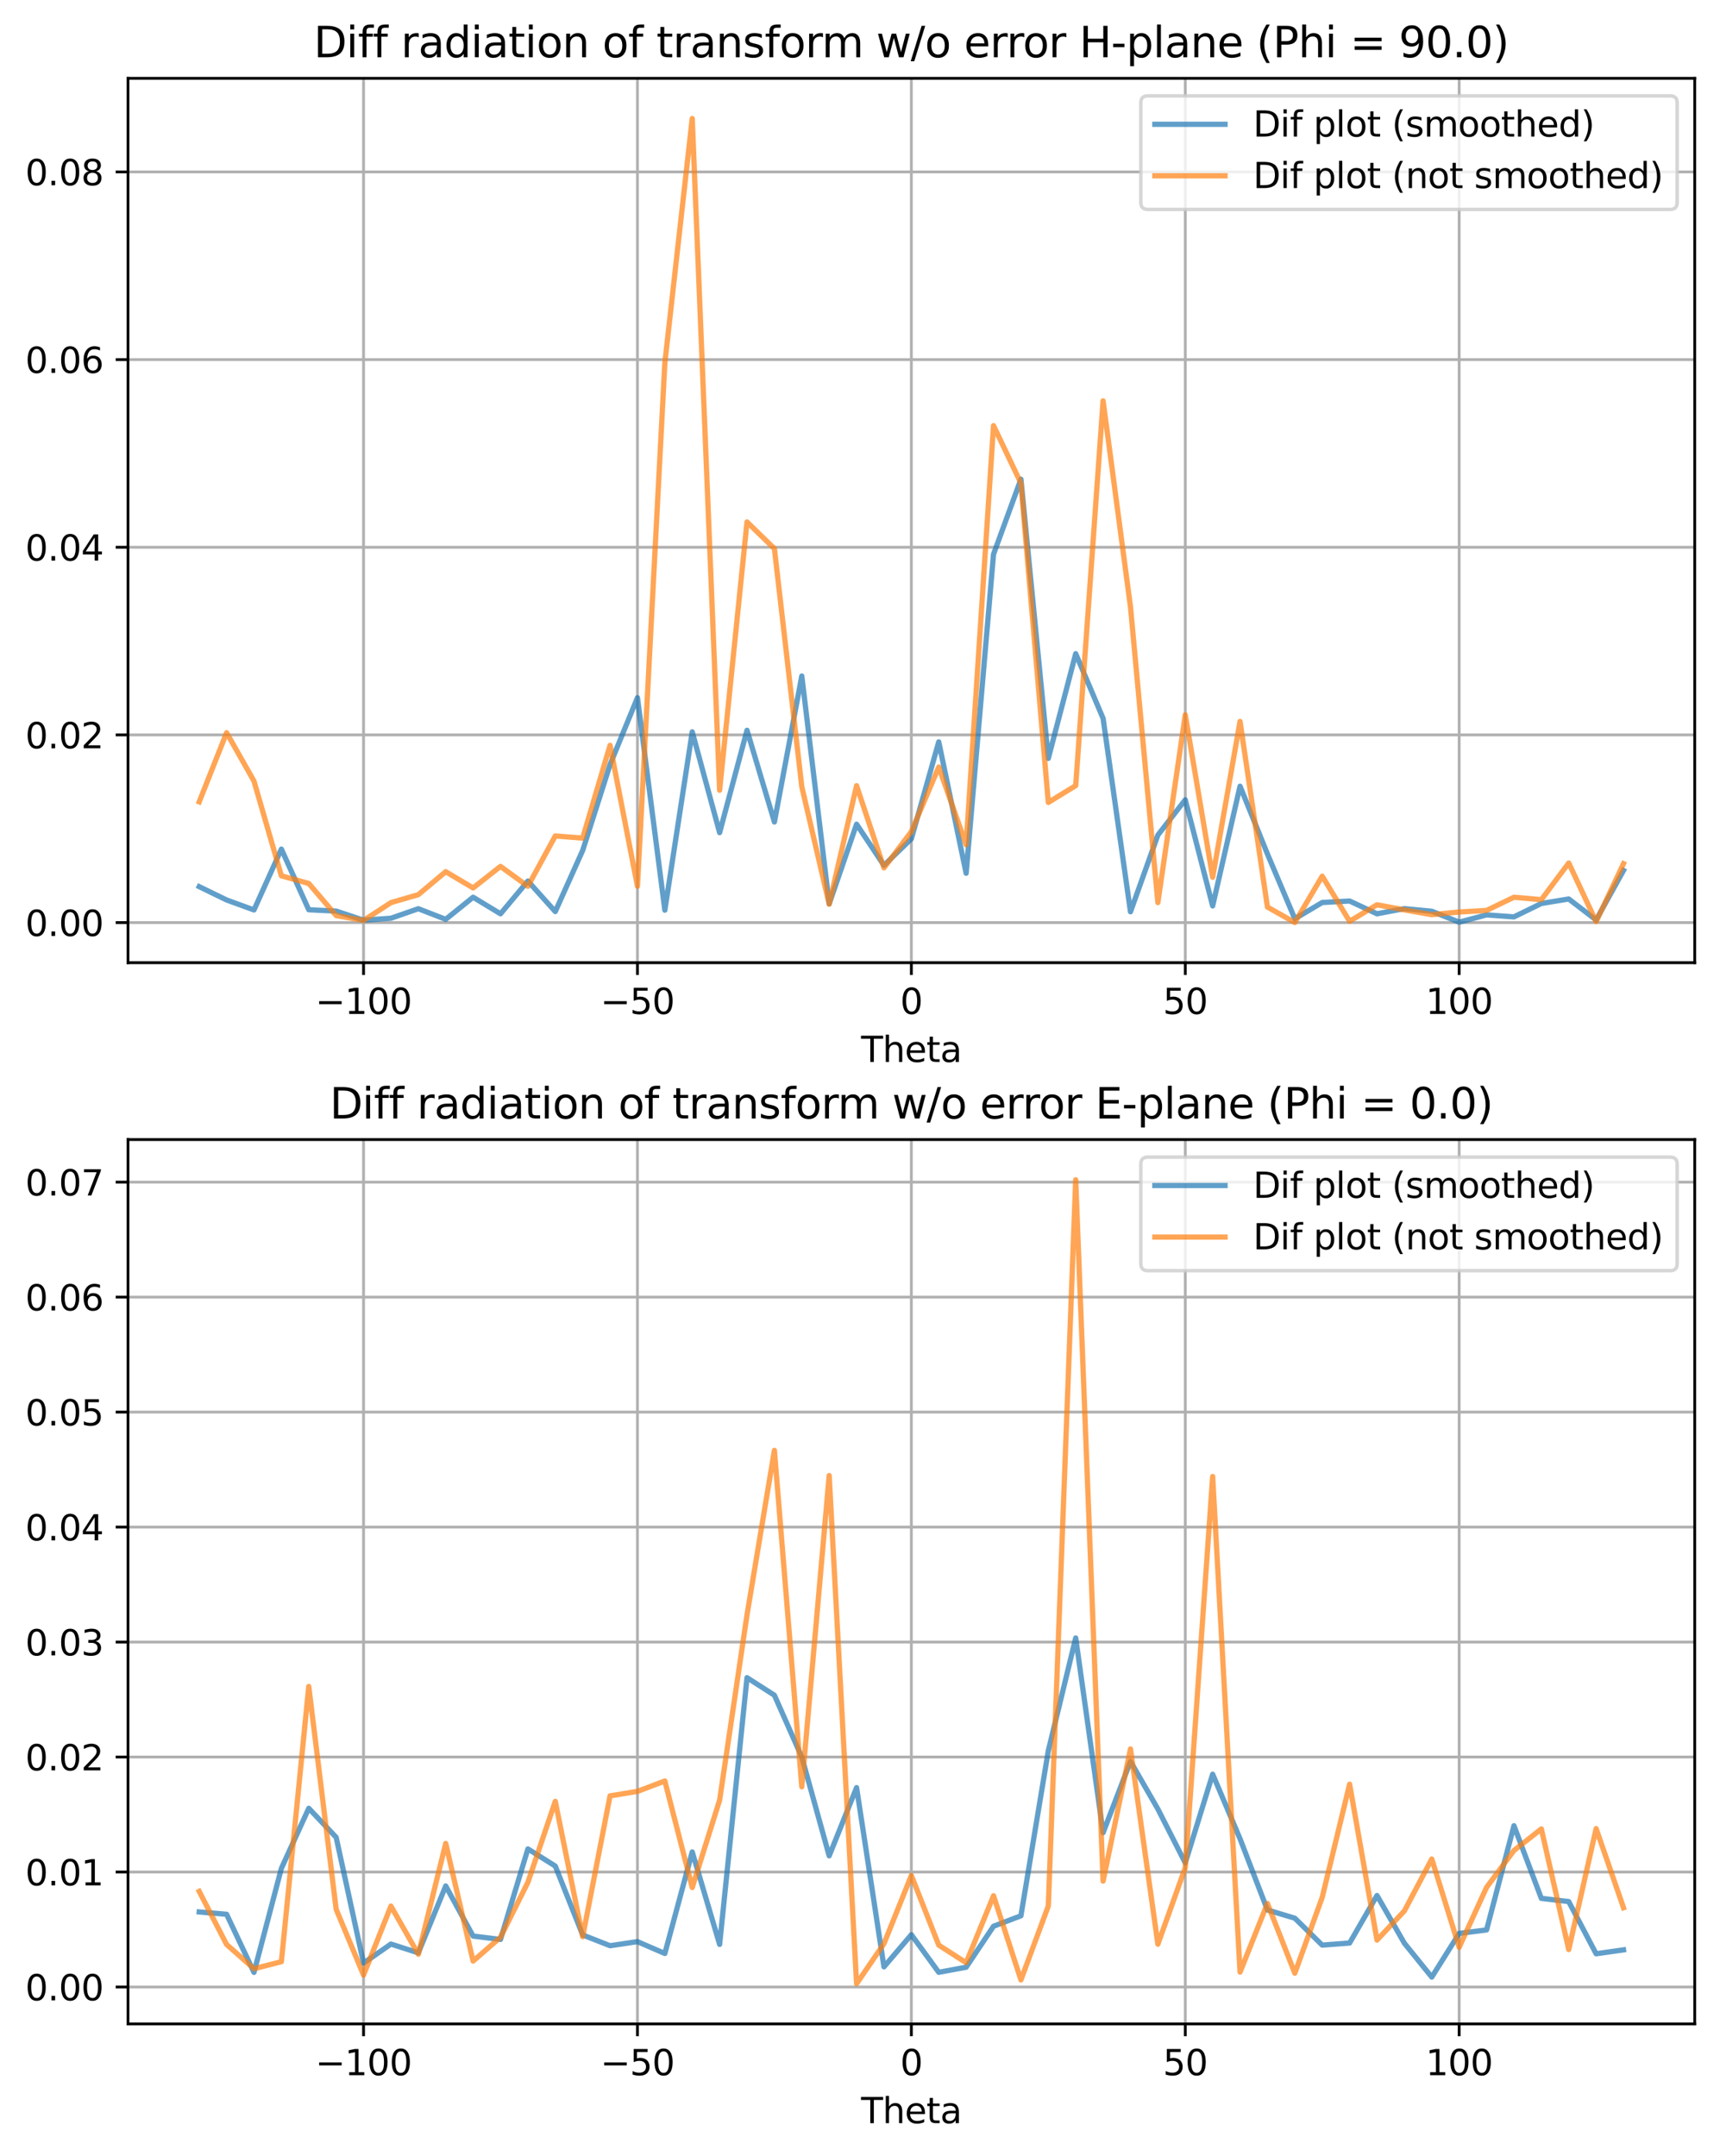 <?xml version="1.0" encoding="utf-8" standalone="no"?>
<!DOCTYPE svg PUBLIC "-//W3C//DTD SVG 1.1//EN"
  "http://www.w3.org/Graphics/SVG/1.1/DTD/svg11.dtd">
<svg xmlns:xlink="http://www.w3.org/1999/xlink" width="490.066pt" height="614.274pt" viewBox="0 0 490.066 614.274" xmlns="http://www.w3.org/2000/svg" version="1.1">
 <defs>
  <style type="text/css">*{stroke-linejoin: round; stroke-linecap: butt}</style>
 </defs>
 <g id="figure_1">
  <g id="patch_1">
   <path d="M 0 614.274 
L 490.066 614.274 
L 490.066 0 
L 0 0 
z
" style="fill: #ffffff"/>
  </g>
  <g id="axes_1">
   <g id="patch_2">
    <path d="M 36.466 274.318 
L 482.866 274.318 
L 482.866 22.318 
L 36.466 22.318 
z
" style="fill: #ffffff"/>
   </g>
   <g id="matplotlib.axis_1">
    <g id="xtick_1">
     <g id="line2d_1">
      <path d="M 103.582 274.318 
L 103.582 22.318 
" clip-path="url(#p42e3321c31)" style="fill: none; stroke: #b0b0b0; stroke-width: 0.8; stroke-linecap: square"/>
     </g>
     <g id="line2d_2">
      <defs>
       <path id="m64dff09d94" d="M 0 0 
L 0 3.5 
" style="stroke: #000000; stroke-width: 0.8"/>
      </defs>
      <g>
       <use xlink:href="#m64dff09d94" x="103.582" y="274.318" style="stroke: #000000; stroke-width: 0.8"/>
      </g>
     </g>
     <g id="text_1">
      <!-- −100 -->
      <g transform="translate(89.848 288.917) scale(0.1 -0.1)">
       <defs>
        <path id="DejaVuSans-2212" d="M 678 2272 
L 4684 2272 
L 4684 1741 
L 678 1741 
L 678 2272 
z
" transform="scale(0.016)"/>
        <path id="DejaVuSans-31" d="M 794 531 
L 1825 531 
L 1825 4091 
L 703 3866 
L 703 4441 
L 1819 4666 
L 2450 4666 
L 2450 531 
L 3481 531 
L 3481 0 
L 794 0 
L 794 531 
z
" transform="scale(0.016)"/>
        <path id="DejaVuSans-30" d="M 2034 4250 
Q 1547 4250 1301 3770 
Q 1056 3291 1056 2328 
Q 1056 1369 1301 889 
Q 1547 409 2034 409 
Q 2525 409 2770 889 
Q 3016 1369 3016 2328 
Q 3016 3291 2770 3770 
Q 2525 4250 2034 4250 
z
M 2034 4750 
Q 2819 4750 3233 4129 
Q 3647 3509 3647 2328 
Q 3647 1150 3233 529 
Q 2819 -91 2034 -91 
Q 1250 -91 836 529 
Q 422 1150 422 2328 
Q 422 3509 836 4129 
Q 1250 4750 2034 4750 
z
" transform="scale(0.016)"/>
       </defs>
       <use xlink:href="#DejaVuSans-2212"/>
       <use xlink:href="#DejaVuSans-31" transform="translate(83.789 0)"/>
       <use xlink:href="#DejaVuSans-30" transform="translate(147.412 0)"/>
       <use xlink:href="#DejaVuSans-30" transform="translate(211.035 0)"/>
      </g>
     </g>
    </g>
    <g id="xtick_2">
     <g id="line2d_3">
      <path d="M 181.624 274.318 
L 181.624 22.318 
" clip-path="url(#p42e3321c31)" style="fill: none; stroke: #b0b0b0; stroke-width: 0.8; stroke-linecap: square"/>
     </g>
     <g id="line2d_4">
      <g>
       <use xlink:href="#m64dff09d94" x="181.624" y="274.318" style="stroke: #000000; stroke-width: 0.8"/>
      </g>
     </g>
     <g id="text_2">
      <!-- −50 -->
      <g transform="translate(171.071 288.917) scale(0.1 -0.1)">
       <defs>
        <path id="DejaVuSans-35" d="M 691 4666 
L 3169 4666 
L 3169 4134 
L 1269 4134 
L 1269 2991 
Q 1406 3038 1543 3061 
Q 1681 3084 1819 3084 
Q 2600 3084 3056 2656 
Q 3513 2228 3513 1497 
Q 3513 744 3044 326 
Q 2575 -91 1722 -91 
Q 1428 -91 1123 -41 
Q 819 9 494 109 
L 494 744 
Q 775 591 1075 516 
Q 1375 441 1709 441 
Q 2250 441 2565 725 
Q 2881 1009 2881 1497 
Q 2881 1984 2565 2268 
Q 2250 2553 1709 2553 
Q 1456 2553 1204 2497 
Q 953 2441 691 2322 
L 691 4666 
z
" transform="scale(0.016)"/>
       </defs>
       <use xlink:href="#DejaVuSans-2212"/>
       <use xlink:href="#DejaVuSans-35" transform="translate(83.789 0)"/>
       <use xlink:href="#DejaVuSans-30" transform="translate(147.412 0)"/>
      </g>
     </g>
    </g>
    <g id="xtick_3">
     <g id="line2d_5">
      <path d="M 259.666 274.318 
L 259.666 22.318 
" clip-path="url(#p42e3321c31)" style="fill: none; stroke: #b0b0b0; stroke-width: 0.8; stroke-linecap: square"/>
     </g>
     <g id="line2d_6">
      <g>
       <use xlink:href="#m64dff09d94" x="259.666" y="274.318" style="stroke: #000000; stroke-width: 0.8"/>
      </g>
     </g>
     <g id="text_3">
      <!-- 0 -->
      <g transform="translate(256.484 288.917) scale(0.1 -0.1)">
       <use xlink:href="#DejaVuSans-30"/>
      </g>
     </g>
    </g>
    <g id="xtick_4">
     <g id="line2d_7">
      <path d="M 337.708 274.318 
L 337.708 22.318 
" clip-path="url(#p42e3321c31)" style="fill: none; stroke: #b0b0b0; stroke-width: 0.8; stroke-linecap: square"/>
     </g>
     <g id="line2d_8">
      <g>
       <use xlink:href="#m64dff09d94" x="337.708" y="274.318" style="stroke: #000000; stroke-width: 0.8"/>
      </g>
     </g>
     <g id="text_4">
      <!-- 50 -->
      <g transform="translate(331.345 288.917) scale(0.1 -0.1)">
       <use xlink:href="#DejaVuSans-35"/>
       <use xlink:href="#DejaVuSans-30" transform="translate(63.623 0)"/>
      </g>
     </g>
    </g>
    <g id="xtick_5">
     <g id="line2d_9">
      <path d="M 415.75 274.318 
L 415.75 22.318 
" clip-path="url(#p42e3321c31)" style="fill: none; stroke: #b0b0b0; stroke-width: 0.8; stroke-linecap: square"/>
     </g>
     <g id="line2d_10">
      <g>
       <use xlink:href="#m64dff09d94" x="415.75" y="274.318" style="stroke: #000000; stroke-width: 0.8"/>
      </g>
     </g>
     <g id="text_5">
      <!-- 100 -->
      <g transform="translate(406.206 288.917) scale(0.1 -0.1)">
       <use xlink:href="#DejaVuSans-31"/>
       <use xlink:href="#DejaVuSans-30" transform="translate(63.623 0)"/>
       <use xlink:href="#DejaVuSans-30" transform="translate(127.246 0)"/>
      </g>
     </g>
    </g>
    <g id="text_6">
     <!-- Theta -->
     <g transform="translate(245.342 302.595) scale(0.1 -0.1)">
      <defs>
       <path id="DejaVuSans-54" d="M -19 4666 
L 3928 4666 
L 3928 4134 
L 2272 4134 
L 2272 0 
L 1638 0 
L 1638 4134 
L -19 4134 
L -19 4666 
z
" transform="scale(0.016)"/>
       <path id="DejaVuSans-68" d="M 3513 2113 
L 3513 0 
L 2938 0 
L 2938 2094 
Q 2938 2591 2744 2837 
Q 2550 3084 2163 3084 
Q 1697 3084 1428 2787 
Q 1159 2491 1159 1978 
L 1159 0 
L 581 0 
L 581 4863 
L 1159 4863 
L 1159 2956 
Q 1366 3272 1645 3428 
Q 1925 3584 2291 3584 
Q 2894 3584 3203 3211 
Q 3513 2838 3513 2113 
z
" transform="scale(0.016)"/>
       <path id="DejaVuSans-65" d="M 3597 1894 
L 3597 1613 
L 953 1613 
Q 991 1019 1311 708 
Q 1631 397 2203 397 
Q 2534 397 2845 478 
Q 3156 559 3463 722 
L 3463 178 
Q 3153 47 2828 -22 
Q 2503 -91 2169 -91 
Q 1331 -91 842 396 
Q 353 884 353 1716 
Q 353 2575 817 3079 
Q 1281 3584 2069 3584 
Q 2775 3584 3186 3129 
Q 3597 2675 3597 1894 
z
M 3022 2063 
Q 3016 2534 2758 2815 
Q 2500 3097 2075 3097 
Q 1594 3097 1305 2825 
Q 1016 2553 972 2059 
L 3022 2063 
z
" transform="scale(0.016)"/>
       <path id="DejaVuSans-74" d="M 1172 4494 
L 1172 3500 
L 2356 3500 
L 2356 3053 
L 1172 3053 
L 1172 1153 
Q 1172 725 1289 603 
Q 1406 481 1766 481 
L 2356 481 
L 2356 0 
L 1766 0 
Q 1100 0 847 248 
Q 594 497 594 1153 
L 594 3053 
L 172 3053 
L 172 3500 
L 594 3500 
L 594 4494 
L 1172 4494 
z
" transform="scale(0.016)"/>
       <path id="DejaVuSans-61" d="M 2194 1759 
Q 1497 1759 1228 1600 
Q 959 1441 959 1056 
Q 959 750 1161 570 
Q 1363 391 1709 391 
Q 2188 391 2477 730 
Q 2766 1069 2766 1631 
L 2766 1759 
L 2194 1759 
z
M 3341 1997 
L 3341 0 
L 2766 0 
L 2766 531 
Q 2569 213 2275 61 
Q 1981 -91 1556 -91 
Q 1019 -91 701 211 
Q 384 513 384 1019 
Q 384 1609 779 1909 
Q 1175 2209 1959 2209 
L 2766 2209 
L 2766 2266 
Q 2766 2663 2505 2880 
Q 2244 3097 1772 3097 
Q 1472 3097 1187 3025 
Q 903 2953 641 2809 
L 641 3341 
Q 956 3463 1253 3523 
Q 1550 3584 1831 3584 
Q 2591 3584 2966 3190 
Q 3341 2797 3341 1997 
z
" transform="scale(0.016)"/>
      </defs>
      <use xlink:href="#DejaVuSans-54"/>
      <use xlink:href="#DejaVuSans-68" transform="translate(61.084 0)"/>
      <use xlink:href="#DejaVuSans-65" transform="translate(124.463 0)"/>
      <use xlink:href="#DejaVuSans-74" transform="translate(185.986 0)"/>
      <use xlink:href="#DejaVuSans-61" transform="translate(225.195 0)"/>
     </g>
    </g>
   </g>
   <g id="matplotlib.axis_2">
    <g id="ytick_1">
     <g id="line2d_11">
      <path d="M 36.466 262.897 
L 482.866 262.897 
" clip-path="url(#p42e3321c31)" style="fill: none; stroke: #b0b0b0; stroke-width: 0.8; stroke-linecap: square"/>
     </g>
     <g id="line2d_12">
      <defs>
       <path id="m110deb34bf" d="M 0 0 
L -3.5 0 
" style="stroke: #000000; stroke-width: 0.8"/>
      </defs>
      <g>
       <use xlink:href="#m110deb34bf" x="36.466" y="262.897" style="stroke: #000000; stroke-width: 0.8"/>
      </g>
     </g>
     <g id="text_7">
      <!-- 0.00 -->
      <g transform="translate(7.2 266.696) scale(0.1 -0.1)">
       <defs>
        <path id="DejaVuSans-2e" d="M 684 794 
L 1344 794 
L 1344 0 
L 684 0 
L 684 794 
z
" transform="scale(0.016)"/>
       </defs>
       <use xlink:href="#DejaVuSans-30"/>
       <use xlink:href="#DejaVuSans-2e" transform="translate(63.623 0)"/>
       <use xlink:href="#DejaVuSans-30" transform="translate(95.41 0)"/>
       <use xlink:href="#DejaVuSans-30" transform="translate(159.033 0)"/>
      </g>
     </g>
    </g>
    <g id="ytick_2">
     <g id="line2d_13">
      <path d="M 36.466 209.418 
L 482.866 209.418 
" clip-path="url(#p42e3321c31)" style="fill: none; stroke: #b0b0b0; stroke-width: 0.8; stroke-linecap: square"/>
     </g>
     <g id="line2d_14">
      <g>
       <use xlink:href="#m110deb34bf" x="36.466" y="209.418" style="stroke: #000000; stroke-width: 0.8"/>
      </g>
     </g>
     <g id="text_8">
      <!-- 0.02 -->
      <g transform="translate(7.2 213.218) scale(0.1 -0.1)">
       <defs>
        <path id="DejaVuSans-32" d="M 1228 531 
L 3431 531 
L 3431 0 
L 469 0 
L 469 531 
Q 828 903 1448 1529 
Q 2069 2156 2228 2338 
Q 2531 2678 2651 2914 
Q 2772 3150 2772 3378 
Q 2772 3750 2511 3984 
Q 2250 4219 1831 4219 
Q 1534 4219 1204 4116 
Q 875 4013 500 3803 
L 500 4441 
Q 881 4594 1212 4672 
Q 1544 4750 1819 4750 
Q 2544 4750 2975 4387 
Q 3406 4025 3406 3419 
Q 3406 3131 3298 2873 
Q 3191 2616 2906 2266 
Q 2828 2175 2409 1742 
Q 1991 1309 1228 531 
z
" transform="scale(0.016)"/>
       </defs>
       <use xlink:href="#DejaVuSans-30"/>
       <use xlink:href="#DejaVuSans-2e" transform="translate(63.623 0)"/>
       <use xlink:href="#DejaVuSans-30" transform="translate(95.41 0)"/>
       <use xlink:href="#DejaVuSans-32" transform="translate(159.033 0)"/>
      </g>
     </g>
    </g>
    <g id="ytick_3">
     <g id="line2d_15">
      <path d="M 36.466 155.94 
L 482.866 155.94 
" clip-path="url(#p42e3321c31)" style="fill: none; stroke: #b0b0b0; stroke-width: 0.8; stroke-linecap: square"/>
     </g>
     <g id="line2d_16">
      <g>
       <use xlink:href="#m110deb34bf" x="36.466" y="155.94" style="stroke: #000000; stroke-width: 0.8"/>
      </g>
     </g>
     <g id="text_9">
      <!-- 0.04 -->
      <g transform="translate(7.2 159.739) scale(0.1 -0.1)">
       <defs>
        <path id="DejaVuSans-34" d="M 2419 4116 
L 825 1625 
L 2419 1625 
L 2419 4116 
z
M 2253 4666 
L 3047 4666 
L 3047 1625 
L 3713 1625 
L 3713 1100 
L 3047 1100 
L 3047 0 
L 2419 0 
L 2419 1100 
L 313 1100 
L 313 1709 
L 2253 4666 
z
" transform="scale(0.016)"/>
       </defs>
       <use xlink:href="#DejaVuSans-30"/>
       <use xlink:href="#DejaVuSans-2e" transform="translate(63.623 0)"/>
       <use xlink:href="#DejaVuSans-30" transform="translate(95.41 0)"/>
       <use xlink:href="#DejaVuSans-34" transform="translate(159.033 0)"/>
      </g>
     </g>
    </g>
    <g id="ytick_4">
     <g id="line2d_17">
      <path d="M 36.466 102.462 
L 482.866 102.462 
" clip-path="url(#p42e3321c31)" style="fill: none; stroke: #b0b0b0; stroke-width: 0.8; stroke-linecap: square"/>
     </g>
     <g id="line2d_18">
      <g>
       <use xlink:href="#m110deb34bf" x="36.466" y="102.462" style="stroke: #000000; stroke-width: 0.8"/>
      </g>
     </g>
     <g id="text_10">
      <!-- 0.06 -->
      <g transform="translate(7.2 106.261) scale(0.1 -0.1)">
       <defs>
        <path id="DejaVuSans-36" d="M 2113 2584 
Q 1688 2584 1439 2293 
Q 1191 2003 1191 1497 
Q 1191 994 1439 701 
Q 1688 409 2113 409 
Q 2538 409 2786 701 
Q 3034 994 3034 1497 
Q 3034 2003 2786 2293 
Q 2538 2584 2113 2584 
z
M 3366 4563 
L 3366 3988 
Q 3128 4100 2886 4159 
Q 2644 4219 2406 4219 
Q 1781 4219 1451 3797 
Q 1122 3375 1075 2522 
Q 1259 2794 1537 2939 
Q 1816 3084 2150 3084 
Q 2853 3084 3261 2657 
Q 3669 2231 3669 1497 
Q 3669 778 3244 343 
Q 2819 -91 2113 -91 
Q 1303 -91 875 529 
Q 447 1150 447 2328 
Q 447 3434 972 4092 
Q 1497 4750 2381 4750 
Q 2619 4750 2861 4703 
Q 3103 4656 3366 4563 
z
" transform="scale(0.016)"/>
       </defs>
       <use xlink:href="#DejaVuSans-30"/>
       <use xlink:href="#DejaVuSans-2e" transform="translate(63.623 0)"/>
       <use xlink:href="#DejaVuSans-30" transform="translate(95.41 0)"/>
       <use xlink:href="#DejaVuSans-36" transform="translate(159.033 0)"/>
      </g>
     </g>
    </g>
    <g id="ytick_5">
     <g id="line2d_19">
      <path d="M 36.466 48.983 
L 482.866 48.983 
" clip-path="url(#p42e3321c31)" style="fill: none; stroke: #b0b0b0; stroke-width: 0.8; stroke-linecap: square"/>
     </g>
     <g id="line2d_20">
      <g>
       <use xlink:href="#m110deb34bf" x="36.466" y="48.983" style="stroke: #000000; stroke-width: 0.8"/>
      </g>
     </g>
     <g id="text_11">
      <!-- 0.08 -->
      <g transform="translate(7.2 52.783) scale(0.1 -0.1)">
       <defs>
        <path id="DejaVuSans-38" d="M 2034 2216 
Q 1584 2216 1326 1975 
Q 1069 1734 1069 1313 
Q 1069 891 1326 650 
Q 1584 409 2034 409 
Q 2484 409 2743 651 
Q 3003 894 3003 1313 
Q 3003 1734 2745 1975 
Q 2488 2216 2034 2216 
z
M 1403 2484 
Q 997 2584 770 2862 
Q 544 3141 544 3541 
Q 544 4100 942 4425 
Q 1341 4750 2034 4750 
Q 2731 4750 3128 4425 
Q 3525 4100 3525 3541 
Q 3525 3141 3298 2862 
Q 3072 2584 2669 2484 
Q 3125 2378 3379 2068 
Q 3634 1759 3634 1313 
Q 3634 634 3220 271 
Q 2806 -91 2034 -91 
Q 1263 -91 848 271 
Q 434 634 434 1313 
Q 434 1759 690 2068 
Q 947 2378 1403 2484 
z
M 1172 3481 
Q 1172 3119 1398 2916 
Q 1625 2713 2034 2713 
Q 2441 2713 2670 2916 
Q 2900 3119 2900 3481 
Q 2900 3844 2670 4047 
Q 2441 4250 2034 4250 
Q 1625 4250 1398 4047 
Q 1172 3844 1172 3481 
z
" transform="scale(0.016)"/>
       </defs>
       <use xlink:href="#DejaVuSans-30"/>
       <use xlink:href="#DejaVuSans-2e" transform="translate(63.623 0)"/>
       <use xlink:href="#DejaVuSans-30" transform="translate(95.41 0)"/>
       <use xlink:href="#DejaVuSans-38" transform="translate(159.033 0)"/>
      </g>
     </g>
    </g>
   </g>
   <g id="line2d_21">
    <path d="M 56.757 252.65 
L 64.561 256.445 
L 72.365 259.288 
L 80.169 241.952 
L 87.973 259.237 
L 95.778 259.609 
L 103.582 262.206 
L 111.386 261.652 
L 119.19 258.938 
L 126.994 261.963 
L 134.798 255.658 
L 142.603 260.387 
L 150.407 251.049 
L 158.211 259.751 
L 166.015 242.341 
L 173.819 217.872 
L 181.624 198.805 
L 189.428 259.348 
L 197.232 208.54 
L 205.036 237.265 
L 212.84 208.091 
L 220.645 234.222 
L 228.449 192.628 
L 236.253 257.546 
L 244.057 234.856 
L 251.861 246.589 
L 259.666 239.003 
L 267.47 211.393 
L 275.274 248.83 
L 283.078 157.926 
L 290.882 136.539 
L 298.687 216.11 
L 306.491 186.261 
L 314.295 204.711 
L 322.099 259.81 
L 329.903 237.953 
L 337.708 227.897 
L 345.512 258.14 
L 353.316 224.027 
L 361.12 243.341 
L 368.924 261.801 
L 376.729 257.167 
L 384.533 256.741 
L 392.337 260.383 
L 400.141 258.911 
L 407.945 259.658 
L 415.75 262.77 
L 423.554 260.697 
L 431.358 261.264 
L 439.162 257.445 
L 446.966 256.162 
L 454.771 262.141 
L 462.575 248.033 
" clip-path="url(#p42e3321c31)" style="fill: none; stroke: #1f77b4; stroke-opacity: 0.7; stroke-width: 1.5; stroke-linecap: square"/>
   </g>
   <g id="line2d_22">
    <path d="M 56.757 228.484 
L 64.561 208.779 
L 72.365 222.577 
L 80.169 249.557 
L 87.973 251.744 
L 95.778 260.877 
L 103.582 262.283 
L 111.386 257.198 
L 119.19 254.93 
L 126.994 248.387 
L 134.798 253.015 
L 142.603 246.872 
L 150.407 252.556 
L 158.211 238.207 
L 166.015 238.813 
L 173.819 212.379 
L 181.624 252.531 
L 189.428 103.432 
L 197.232 33.773 
L 205.036 225.179 
L 212.84 148.738 
L 220.645 156.344 
L 228.449 224.172 
L 236.253 257.654 
L 244.057 223.879 
L 251.861 247.308 
L 259.666 236.965 
L 267.47 218.562 
L 275.274 240.715 
L 283.078 121.289 
L 290.882 137.684 
L 298.687 228.651 
L 306.491 223.863 
L 314.295 114.216 
L 322.099 172.952 
L 329.903 257.195 
L 337.708 203.686 
L 345.512 249.981 
L 353.316 205.575 
L 361.12 258.461 
L 368.924 262.864 
L 376.729 249.664 
L 384.533 262.518 
L 392.337 257.814 
L 400.141 259.272 
L 407.945 260.638 
L 415.75 259.869 
L 423.554 259.431 
L 431.358 255.667 
L 439.162 256.362 
L 446.966 245.907 
L 454.771 262.611 
L 462.575 246.089 
" clip-path="url(#p42e3321c31)" style="fill: none; stroke: #ff7f0e; stroke-opacity: 0.7; stroke-width: 1.5; stroke-linecap: square"/>
   </g>
   <g id="patch_3">
    <path d="M 36.466 274.318 
L 36.466 22.318 
" style="fill: none; stroke: #000000; stroke-width: 0.8; stroke-linejoin: miter; stroke-linecap: square"/>
   </g>
   <g id="patch_4">
    <path d="M 482.866 274.318 
L 482.866 22.318 
" style="fill: none; stroke: #000000; stroke-width: 0.8; stroke-linejoin: miter; stroke-linecap: square"/>
   </g>
   <g id="patch_5">
    <path d="M 36.466 274.318 
L 482.866 274.318 
" style="fill: none; stroke: #000000; stroke-width: 0.8; stroke-linejoin: miter; stroke-linecap: square"/>
   </g>
   <g id="patch_6">
    <path d="M 36.466 22.318 
L 482.866 22.318 
" style="fill: none; stroke: #000000; stroke-width: 0.8; stroke-linejoin: miter; stroke-linecap: square"/>
   </g>
   <g id="text_12">
    <!-- Diff radiation of transform w/o error H-plane (Phi = 90.0) -->
    <g transform="translate(89.404 16.318) scale(0.12 -0.12)">
     <defs>
      <path id="DejaVuSans-44" d="M 1259 4147 
L 1259 519 
L 2022 519 
Q 2988 519 3436 956 
Q 3884 1394 3884 2338 
Q 3884 3275 3436 3711 
Q 2988 4147 2022 4147 
L 1259 4147 
z
M 628 4666 
L 1925 4666 
Q 3281 4666 3915 4102 
Q 4550 3538 4550 2338 
Q 4550 1131 3912 565 
Q 3275 0 1925 0 
L 628 0 
L 628 4666 
z
" transform="scale(0.016)"/>
      <path id="DejaVuSans-69" d="M 603 3500 
L 1178 3500 
L 1178 0 
L 603 0 
L 603 3500 
z
M 603 4863 
L 1178 4863 
L 1178 4134 
L 603 4134 
L 603 4863 
z
" transform="scale(0.016)"/>
      <path id="DejaVuSans-66" d="M 2375 4863 
L 2375 4384 
L 1825 4384 
Q 1516 4384 1395 4259 
Q 1275 4134 1275 3809 
L 1275 3500 
L 2222 3500 
L 2222 3053 
L 1275 3053 
L 1275 0 
L 697 0 
L 697 3053 
L 147 3053 
L 147 3500 
L 697 3500 
L 697 3744 
Q 697 4328 969 4595 
Q 1241 4863 1831 4863 
L 2375 4863 
z
" transform="scale(0.016)"/>
      <path id="DejaVuSans-20" transform="scale(0.016)"/>
      <path id="DejaVuSans-72" d="M 2631 2963 
Q 2534 3019 2420 3045 
Q 2306 3072 2169 3072 
Q 1681 3072 1420 2755 
Q 1159 2438 1159 1844 
L 1159 0 
L 581 0 
L 581 3500 
L 1159 3500 
L 1159 2956 
Q 1341 3275 1631 3429 
Q 1922 3584 2338 3584 
Q 2397 3584 2469 3576 
Q 2541 3569 2628 3553 
L 2631 2963 
z
" transform="scale(0.016)"/>
      <path id="DejaVuSans-64" d="M 2906 2969 
L 2906 4863 
L 3481 4863 
L 3481 0 
L 2906 0 
L 2906 525 
Q 2725 213 2448 61 
Q 2172 -91 1784 -91 
Q 1150 -91 751 415 
Q 353 922 353 1747 
Q 353 2572 751 3078 
Q 1150 3584 1784 3584 
Q 2172 3584 2448 3432 
Q 2725 3281 2906 2969 
z
M 947 1747 
Q 947 1113 1208 752 
Q 1469 391 1925 391 
Q 2381 391 2643 752 
Q 2906 1113 2906 1747 
Q 2906 2381 2643 2742 
Q 2381 3103 1925 3103 
Q 1469 3103 1208 2742 
Q 947 2381 947 1747 
z
" transform="scale(0.016)"/>
      <path id="DejaVuSans-6f" d="M 1959 3097 
Q 1497 3097 1228 2736 
Q 959 2375 959 1747 
Q 959 1119 1226 758 
Q 1494 397 1959 397 
Q 2419 397 2687 759 
Q 2956 1122 2956 1747 
Q 2956 2369 2687 2733 
Q 2419 3097 1959 3097 
z
M 1959 3584 
Q 2709 3584 3137 3096 
Q 3566 2609 3566 1747 
Q 3566 888 3137 398 
Q 2709 -91 1959 -91 
Q 1206 -91 779 398 
Q 353 888 353 1747 
Q 353 2609 779 3096 
Q 1206 3584 1959 3584 
z
" transform="scale(0.016)"/>
      <path id="DejaVuSans-6e" d="M 3513 2113 
L 3513 0 
L 2938 0 
L 2938 2094 
Q 2938 2591 2744 2837 
Q 2550 3084 2163 3084 
Q 1697 3084 1428 2787 
Q 1159 2491 1159 1978 
L 1159 0 
L 581 0 
L 581 3500 
L 1159 3500 
L 1159 2956 
Q 1366 3272 1645 3428 
Q 1925 3584 2291 3584 
Q 2894 3584 3203 3211 
Q 3513 2838 3513 2113 
z
" transform="scale(0.016)"/>
      <path id="DejaVuSans-73" d="M 2834 3397 
L 2834 2853 
Q 2591 2978 2328 3040 
Q 2066 3103 1784 3103 
Q 1356 3103 1142 2972 
Q 928 2841 928 2578 
Q 928 2378 1081 2264 
Q 1234 2150 1697 2047 
L 1894 2003 
Q 2506 1872 2764 1633 
Q 3022 1394 3022 966 
Q 3022 478 2636 193 
Q 2250 -91 1575 -91 
Q 1294 -91 989 -36 
Q 684 19 347 128 
L 347 722 
Q 666 556 975 473 
Q 1284 391 1588 391 
Q 1994 391 2212 530 
Q 2431 669 2431 922 
Q 2431 1156 2273 1281 
Q 2116 1406 1581 1522 
L 1381 1569 
Q 847 1681 609 1914 
Q 372 2147 372 2553 
Q 372 3047 722 3315 
Q 1072 3584 1716 3584 
Q 2034 3584 2315 3537 
Q 2597 3491 2834 3397 
z
" transform="scale(0.016)"/>
      <path id="DejaVuSans-6d" d="M 3328 2828 
Q 3544 3216 3844 3400 
Q 4144 3584 4550 3584 
Q 5097 3584 5394 3201 
Q 5691 2819 5691 2113 
L 5691 0 
L 5113 0 
L 5113 2094 
Q 5113 2597 4934 2840 
Q 4756 3084 4391 3084 
Q 3944 3084 3684 2787 
Q 3425 2491 3425 1978 
L 3425 0 
L 2847 0 
L 2847 2094 
Q 2847 2600 2669 2842 
Q 2491 3084 2119 3084 
Q 1678 3084 1418 2786 
Q 1159 2488 1159 1978 
L 1159 0 
L 581 0 
L 581 3500 
L 1159 3500 
L 1159 2956 
Q 1356 3278 1631 3431 
Q 1906 3584 2284 3584 
Q 2666 3584 2933 3390 
Q 3200 3197 3328 2828 
z
" transform="scale(0.016)"/>
      <path id="DejaVuSans-77" d="M 269 3500 
L 844 3500 
L 1563 769 
L 2278 3500 
L 2956 3500 
L 3675 769 
L 4391 3500 
L 4966 3500 
L 4050 0 
L 3372 0 
L 2619 2869 
L 1863 0 
L 1184 0 
L 269 3500 
z
" transform="scale(0.016)"/>
      <path id="DejaVuSans-2f" d="M 1625 4666 
L 2156 4666 
L 531 -594 
L 0 -594 
L 1625 4666 
z
" transform="scale(0.016)"/>
      <path id="DejaVuSans-48" d="M 628 4666 
L 1259 4666 
L 1259 2753 
L 3553 2753 
L 3553 4666 
L 4184 4666 
L 4184 0 
L 3553 0 
L 3553 2222 
L 1259 2222 
L 1259 0 
L 628 0 
L 628 4666 
z
" transform="scale(0.016)"/>
      <path id="DejaVuSans-2d" d="M 313 2009 
L 1997 2009 
L 1997 1497 
L 313 1497 
L 313 2009 
z
" transform="scale(0.016)"/>
      <path id="DejaVuSans-70" d="M 1159 525 
L 1159 -1331 
L 581 -1331 
L 581 3500 
L 1159 3500 
L 1159 2969 
Q 1341 3281 1617 3432 
Q 1894 3584 2278 3584 
Q 2916 3584 3314 3078 
Q 3713 2572 3713 1747 
Q 3713 922 3314 415 
Q 2916 -91 2278 -91 
Q 1894 -91 1617 61 
Q 1341 213 1159 525 
z
M 3116 1747 
Q 3116 2381 2855 2742 
Q 2594 3103 2138 3103 
Q 1681 3103 1420 2742 
Q 1159 2381 1159 1747 
Q 1159 1113 1420 752 
Q 1681 391 2138 391 
Q 2594 391 2855 752 
Q 3116 1113 3116 1747 
z
" transform="scale(0.016)"/>
      <path id="DejaVuSans-6c" d="M 603 4863 
L 1178 4863 
L 1178 0 
L 603 0 
L 603 4863 
z
" transform="scale(0.016)"/>
      <path id="DejaVuSans-28" d="M 1984 4856 
Q 1566 4138 1362 3434 
Q 1159 2731 1159 2009 
Q 1159 1288 1364 580 
Q 1569 -128 1984 -844 
L 1484 -844 
Q 1016 -109 783 600 
Q 550 1309 550 2009 
Q 550 2706 781 3412 
Q 1013 4119 1484 4856 
L 1984 4856 
z
" transform="scale(0.016)"/>
      <path id="DejaVuSans-50" d="M 1259 4147 
L 1259 2394 
L 2053 2394 
Q 2494 2394 2734 2622 
Q 2975 2850 2975 3272 
Q 2975 3691 2734 3919 
Q 2494 4147 2053 4147 
L 1259 4147 
z
M 628 4666 
L 2053 4666 
Q 2838 4666 3239 4311 
Q 3641 3956 3641 3272 
Q 3641 2581 3239 2228 
Q 2838 1875 2053 1875 
L 1259 1875 
L 1259 0 
L 628 0 
L 628 4666 
z
" transform="scale(0.016)"/>
      <path id="DejaVuSans-3d" d="M 678 2906 
L 4684 2906 
L 4684 2381 
L 678 2381 
L 678 2906 
z
M 678 1631 
L 4684 1631 
L 4684 1100 
L 678 1100 
L 678 1631 
z
" transform="scale(0.016)"/>
      <path id="DejaVuSans-39" d="M 703 97 
L 703 672 
Q 941 559 1184 500 
Q 1428 441 1663 441 
Q 2288 441 2617 861 
Q 2947 1281 2994 2138 
Q 2813 1869 2534 1725 
Q 2256 1581 1919 1581 
Q 1219 1581 811 2004 
Q 403 2428 403 3163 
Q 403 3881 828 4315 
Q 1253 4750 1959 4750 
Q 2769 4750 3195 4129 
Q 3622 3509 3622 2328 
Q 3622 1225 3098 567 
Q 2575 -91 1691 -91 
Q 1453 -91 1209 -44 
Q 966 3 703 97 
z
M 1959 2075 
Q 2384 2075 2632 2365 
Q 2881 2656 2881 3163 
Q 2881 3666 2632 3958 
Q 2384 4250 1959 4250 
Q 1534 4250 1286 3958 
Q 1038 3666 1038 3163 
Q 1038 2656 1286 2365 
Q 1534 2075 1959 2075 
z
" transform="scale(0.016)"/>
      <path id="DejaVuSans-29" d="M 513 4856 
L 1013 4856 
Q 1481 4119 1714 3412 
Q 1947 2706 1947 2009 
Q 1947 1309 1714 600 
Q 1481 -109 1013 -844 
L 513 -844 
Q 928 -128 1133 580 
Q 1338 1288 1338 2009 
Q 1338 2731 1133 3434 
Q 928 4138 513 4856 
z
" transform="scale(0.016)"/>
     </defs>
     <use xlink:href="#DejaVuSans-44"/>
     <use xlink:href="#DejaVuSans-69" transform="translate(77.002 0)"/>
     <use xlink:href="#DejaVuSans-66" transform="translate(104.785 0)"/>
     <use xlink:href="#DejaVuSans-66" transform="translate(139.99 0)"/>
     <use xlink:href="#DejaVuSans-20" transform="translate(175.195 0)"/>
     <use xlink:href="#DejaVuSans-72" transform="translate(206.982 0)"/>
     <use xlink:href="#DejaVuSans-61" transform="translate(248.096 0)"/>
     <use xlink:href="#DejaVuSans-64" transform="translate(309.375 0)"/>
     <use xlink:href="#DejaVuSans-69" transform="translate(372.852 0)"/>
     <use xlink:href="#DejaVuSans-61" transform="translate(400.635 0)"/>
     <use xlink:href="#DejaVuSans-74" transform="translate(461.914 0)"/>
     <use xlink:href="#DejaVuSans-69" transform="translate(501.123 0)"/>
     <use xlink:href="#DejaVuSans-6f" transform="translate(528.906 0)"/>
     <use xlink:href="#DejaVuSans-6e" transform="translate(590.088 0)"/>
     <use xlink:href="#DejaVuSans-20" transform="translate(653.467 0)"/>
     <use xlink:href="#DejaVuSans-6f" transform="translate(685.254 0)"/>
     <use xlink:href="#DejaVuSans-66" transform="translate(746.436 0)"/>
     <use xlink:href="#DejaVuSans-20" transform="translate(781.641 0)"/>
     <use xlink:href="#DejaVuSans-74" transform="translate(813.428 0)"/>
     <use xlink:href="#DejaVuSans-72" transform="translate(852.637 0)"/>
     <use xlink:href="#DejaVuSans-61" transform="translate(893.75 0)"/>
     <use xlink:href="#DejaVuSans-6e" transform="translate(955.029 0)"/>
     <use xlink:href="#DejaVuSans-73" transform="translate(1018.408 0)"/>
     <use xlink:href="#DejaVuSans-66" transform="translate(1070.508 0)"/>
     <use xlink:href="#DejaVuSans-6f" transform="translate(1105.713 0)"/>
     <use xlink:href="#DejaVuSans-72" transform="translate(1166.895 0)"/>
     <use xlink:href="#DejaVuSans-6d" transform="translate(1206.258 0)"/>
     <use xlink:href="#DejaVuSans-20" transform="translate(1303.67 0)"/>
     <use xlink:href="#DejaVuSans-77" transform="translate(1335.457 0)"/>
     <use xlink:href="#DejaVuSans-2f" transform="translate(1417.244 0)"/>
     <use xlink:href="#DejaVuSans-6f" transform="translate(1450.936 0)"/>
     <use xlink:href="#DejaVuSans-20" transform="translate(1512.117 0)"/>
     <use xlink:href="#DejaVuSans-65" transform="translate(1543.904 0)"/>
     <use xlink:href="#DejaVuSans-72" transform="translate(1605.428 0)"/>
     <use xlink:href="#DejaVuSans-72" transform="translate(1644.791 0)"/>
     <use xlink:href="#DejaVuSans-6f" transform="translate(1683.654 0)"/>
     <use xlink:href="#DejaVuSans-72" transform="translate(1744.836 0)"/>
     <use xlink:href="#DejaVuSans-20" transform="translate(1785.949 0)"/>
     <use xlink:href="#DejaVuSans-48" transform="translate(1817.736 0)"/>
     <use xlink:href="#DejaVuSans-2d" transform="translate(1892.932 0)"/>
     <use xlink:href="#DejaVuSans-70" transform="translate(1929.016 0)"/>
     <use xlink:href="#DejaVuSans-6c" transform="translate(1992.492 0)"/>
     <use xlink:href="#DejaVuSans-61" transform="translate(2020.275 0)"/>
     <use xlink:href="#DejaVuSans-6e" transform="translate(2081.555 0)"/>
     <use xlink:href="#DejaVuSans-65" transform="translate(2144.934 0)"/>
     <use xlink:href="#DejaVuSans-20" transform="translate(2206.457 0)"/>
     <use xlink:href="#DejaVuSans-28" transform="translate(2238.244 0)"/>
     <use xlink:href="#DejaVuSans-50" transform="translate(2277.258 0)"/>
     <use xlink:href="#DejaVuSans-68" transform="translate(2337.561 0)"/>
     <use xlink:href="#DejaVuSans-69" transform="translate(2400.939 0)"/>
     <use xlink:href="#DejaVuSans-20" transform="translate(2428.723 0)"/>
     <use xlink:href="#DejaVuSans-3d" transform="translate(2460.51 0)"/>
     <use xlink:href="#DejaVuSans-20" transform="translate(2544.299 0)"/>
     <use xlink:href="#DejaVuSans-39" transform="translate(2576.086 0)"/>
     <use xlink:href="#DejaVuSans-30" transform="translate(2639.709 0)"/>
     <use xlink:href="#DejaVuSans-2e" transform="translate(2703.332 0)"/>
     <use xlink:href="#DejaVuSans-30" transform="translate(2735.119 0)"/>
     <use xlink:href="#DejaVuSans-29" transform="translate(2798.742 0)"/>
    </g>
   </g>
   <g id="legend_1">
    <g id="patch_7">
     <path d="M 327.041 59.674 
L 475.866 59.674 
Q 477.866 59.674 477.866 57.674 
L 477.866 29.318 
Q 477.866 27.318 475.866 27.318 
L 327.041 27.318 
Q 325.041 27.318 325.041 29.318 
L 325.041 57.674 
Q 325.041 59.674 327.041 59.674 
z
" style="fill: #ffffff; opacity: 0.8; stroke: #cccccc; stroke-linejoin: miter"/>
    </g>
    <g id="line2d_23">
     <path d="M 329.041 35.417 
L 339.041 35.417 
L 349.041 35.417 
" style="fill: none; stroke: #1f77b4; stroke-opacity: 0.7; stroke-width: 1.5; stroke-linecap: square"/>
    </g>
    <g id="text_13">
     <!-- Dif plot (smoothed) -->
     <g transform="translate(357.041 38.917) scale(0.1 -0.1)">
      <use xlink:href="#DejaVuSans-44"/>
      <use xlink:href="#DejaVuSans-69" transform="translate(77.002 0)"/>
      <use xlink:href="#DejaVuSans-66" transform="translate(104.785 0)"/>
      <use xlink:href="#DejaVuSans-20" transform="translate(139.99 0)"/>
      <use xlink:href="#DejaVuSans-70" transform="translate(171.777 0)"/>
      <use xlink:href="#DejaVuSans-6c" transform="translate(235.254 0)"/>
      <use xlink:href="#DejaVuSans-6f" transform="translate(263.037 0)"/>
      <use xlink:href="#DejaVuSans-74" transform="translate(324.219 0)"/>
      <use xlink:href="#DejaVuSans-20" transform="translate(363.428 0)"/>
      <use xlink:href="#DejaVuSans-28" transform="translate(395.215 0)"/>
      <use xlink:href="#DejaVuSans-73" transform="translate(434.229 0)"/>
      <use xlink:href="#DejaVuSans-6d" transform="translate(486.328 0)"/>
      <use xlink:href="#DejaVuSans-6f" transform="translate(583.74 0)"/>
      <use xlink:href="#DejaVuSans-6f" transform="translate(644.922 0)"/>
      <use xlink:href="#DejaVuSans-74" transform="translate(706.104 0)"/>
      <use xlink:href="#DejaVuSans-68" transform="translate(745.312 0)"/>
      <use xlink:href="#DejaVuSans-65" transform="translate(808.691 0)"/>
      <use xlink:href="#DejaVuSans-64" transform="translate(870.215 0)"/>
      <use xlink:href="#DejaVuSans-29" transform="translate(933.691 0)"/>
     </g>
    </g>
    <g id="line2d_24">
     <path d="M 329.041 50.095 
L 339.041 50.095 
L 349.041 50.095 
" style="fill: none; stroke: #ff7f0e; stroke-opacity: 0.7; stroke-width: 1.5; stroke-linecap: square"/>
    </g>
    <g id="text_14">
     <!-- Dif plot (not smoothed) -->
     <g transform="translate(357.041 53.595) scale(0.1 -0.1)">
      <use xlink:href="#DejaVuSans-44"/>
      <use xlink:href="#DejaVuSans-69" transform="translate(77.002 0)"/>
      <use xlink:href="#DejaVuSans-66" transform="translate(104.785 0)"/>
      <use xlink:href="#DejaVuSans-20" transform="translate(139.99 0)"/>
      <use xlink:href="#DejaVuSans-70" transform="translate(171.777 0)"/>
      <use xlink:href="#DejaVuSans-6c" transform="translate(235.254 0)"/>
      <use xlink:href="#DejaVuSans-6f" transform="translate(263.037 0)"/>
      <use xlink:href="#DejaVuSans-74" transform="translate(324.219 0)"/>
      <use xlink:href="#DejaVuSans-20" transform="translate(363.428 0)"/>
      <use xlink:href="#DejaVuSans-28" transform="translate(395.215 0)"/>
      <use xlink:href="#DejaVuSans-6e" transform="translate(434.229 0)"/>
      <use xlink:href="#DejaVuSans-6f" transform="translate(497.607 0)"/>
      <use xlink:href="#DejaVuSans-74" transform="translate(558.789 0)"/>
      <use xlink:href="#DejaVuSans-20" transform="translate(597.998 0)"/>
      <use xlink:href="#DejaVuSans-73" transform="translate(629.785 0)"/>
      <use xlink:href="#DejaVuSans-6d" transform="translate(681.885 0)"/>
      <use xlink:href="#DejaVuSans-6f" transform="translate(779.297 0)"/>
      <use xlink:href="#DejaVuSans-6f" transform="translate(840.479 0)"/>
      <use xlink:href="#DejaVuSans-74" transform="translate(901.66 0)"/>
      <use xlink:href="#DejaVuSans-68" transform="translate(940.869 0)"/>
      <use xlink:href="#DejaVuSans-65" transform="translate(1004.248 0)"/>
      <use xlink:href="#DejaVuSans-64" transform="translate(1065.771 0)"/>
      <use xlink:href="#DejaVuSans-29" transform="translate(1129.248 0)"/>
     </g>
    </g>
   </g>
  </g>
  <g id="axes_2">
   <g id="patch_8">
    <path d="M 36.466 576.718 
L 482.866 576.718 
L 482.866 324.718 
L 36.466 324.718 
z
" style="fill: #ffffff"/>
   </g>
   <g id="matplotlib.axis_3">
    <g id="xtick_6">
     <g id="line2d_25">
      <path d="M 103.582 576.718 
L 103.582 324.718 
" clip-path="url(#p070a9144bc)" style="fill: none; stroke: #b0b0b0; stroke-width: 0.8; stroke-linecap: square"/>
     </g>
     <g id="line2d_26">
      <g>
       <use xlink:href="#m64dff09d94" x="103.582" y="576.718" style="stroke: #000000; stroke-width: 0.8"/>
      </g>
     </g>
     <g id="text_15">
      <!-- −100 -->
      <g transform="translate(89.848 591.317) scale(0.1 -0.1)">
       <use xlink:href="#DejaVuSans-2212"/>
       <use xlink:href="#DejaVuSans-31" transform="translate(83.789 0)"/>
       <use xlink:href="#DejaVuSans-30" transform="translate(147.412 0)"/>
       <use xlink:href="#DejaVuSans-30" transform="translate(211.035 0)"/>
      </g>
     </g>
    </g>
    <g id="xtick_7">
     <g id="line2d_27">
      <path d="M 181.624 576.718 
L 181.624 324.718 
" clip-path="url(#p070a9144bc)" style="fill: none; stroke: #b0b0b0; stroke-width: 0.8; stroke-linecap: square"/>
     </g>
     <g id="line2d_28">
      <g>
       <use xlink:href="#m64dff09d94" x="181.624" y="576.718" style="stroke: #000000; stroke-width: 0.8"/>
      </g>
     </g>
     <g id="text_16">
      <!-- −50 -->
      <g transform="translate(171.071 591.317) scale(0.1 -0.1)">
       <use xlink:href="#DejaVuSans-2212"/>
       <use xlink:href="#DejaVuSans-35" transform="translate(83.789 0)"/>
       <use xlink:href="#DejaVuSans-30" transform="translate(147.412 0)"/>
      </g>
     </g>
    </g>
    <g id="xtick_8">
     <g id="line2d_29">
      <path d="M 259.666 576.718 
L 259.666 324.718 
" clip-path="url(#p070a9144bc)" style="fill: none; stroke: #b0b0b0; stroke-width: 0.8; stroke-linecap: square"/>
     </g>
     <g id="line2d_30">
      <g>
       <use xlink:href="#m64dff09d94" x="259.666" y="576.718" style="stroke: #000000; stroke-width: 0.8"/>
      </g>
     </g>
     <g id="text_17">
      <!-- 0 -->
      <g transform="translate(256.484 591.317) scale(0.1 -0.1)">
       <use xlink:href="#DejaVuSans-30"/>
      </g>
     </g>
    </g>
    <g id="xtick_9">
     <g id="line2d_31">
      <path d="M 337.708 576.718 
L 337.708 324.718 
" clip-path="url(#p070a9144bc)" style="fill: none; stroke: #b0b0b0; stroke-width: 0.8; stroke-linecap: square"/>
     </g>
     <g id="line2d_32">
      <g>
       <use xlink:href="#m64dff09d94" x="337.708" y="576.718" style="stroke: #000000; stroke-width: 0.8"/>
      </g>
     </g>
     <g id="text_18">
      <!-- 50 -->
      <g transform="translate(331.345 591.317) scale(0.1 -0.1)">
       <use xlink:href="#DejaVuSans-35"/>
       <use xlink:href="#DejaVuSans-30" transform="translate(63.623 0)"/>
      </g>
     </g>
    </g>
    <g id="xtick_10">
     <g id="line2d_33">
      <path d="M 415.75 576.718 
L 415.75 324.718 
" clip-path="url(#p070a9144bc)" style="fill: none; stroke: #b0b0b0; stroke-width: 0.8; stroke-linecap: square"/>
     </g>
     <g id="line2d_34">
      <g>
       <use xlink:href="#m64dff09d94" x="415.75" y="576.718" style="stroke: #000000; stroke-width: 0.8"/>
      </g>
     </g>
     <g id="text_19">
      <!-- 100 -->
      <g transform="translate(406.206 591.317) scale(0.1 -0.1)">
       <use xlink:href="#DejaVuSans-31"/>
       <use xlink:href="#DejaVuSans-30" transform="translate(63.623 0)"/>
       <use xlink:href="#DejaVuSans-30" transform="translate(127.246 0)"/>
      </g>
     </g>
    </g>
    <g id="text_20">
     <!-- Theta -->
     <g transform="translate(245.342 604.995) scale(0.1 -0.1)">
      <use xlink:href="#DejaVuSans-54"/>
      <use xlink:href="#DejaVuSans-68" transform="translate(61.084 0)"/>
      <use xlink:href="#DejaVuSans-65" transform="translate(124.463 0)"/>
      <use xlink:href="#DejaVuSans-74" transform="translate(185.986 0)"/>
      <use xlink:href="#DejaVuSans-61" transform="translate(225.195 0)"/>
     </g>
    </g>
   </g>
   <g id="matplotlib.axis_4">
    <g id="ytick_6">
     <g id="line2d_35">
      <path d="M 36.466 566.191 
L 482.866 566.191 
" clip-path="url(#p070a9144bc)" style="fill: none; stroke: #b0b0b0; stroke-width: 0.8; stroke-linecap: square"/>
     </g>
     <g id="line2d_36">
      <g>
       <use xlink:href="#m110deb34bf" x="36.466" y="566.191" style="stroke: #000000; stroke-width: 0.8"/>
      </g>
     </g>
     <g id="text_21">
      <!-- 0.00 -->
      <g transform="translate(7.2 569.99) scale(0.1 -0.1)">
       <use xlink:href="#DejaVuSans-30"/>
       <use xlink:href="#DejaVuSans-2e" transform="translate(63.623 0)"/>
       <use xlink:href="#DejaVuSans-30" transform="translate(95.41 0)"/>
       <use xlink:href="#DejaVuSans-30" transform="translate(159.033 0)"/>
      </g>
     </g>
    </g>
    <g id="ytick_7">
     <g id="line2d_37">
      <path d="M 36.466 533.426 
L 482.866 533.426 
" clip-path="url(#p070a9144bc)" style="fill: none; stroke: #b0b0b0; stroke-width: 0.8; stroke-linecap: square"/>
     </g>
     <g id="line2d_38">
      <g>
       <use xlink:href="#m110deb34bf" x="36.466" y="533.426" style="stroke: #000000; stroke-width: 0.8"/>
      </g>
     </g>
     <g id="text_22">
      <!-- 0.01 -->
      <g transform="translate(7.2 537.226) scale(0.1 -0.1)">
       <use xlink:href="#DejaVuSans-30"/>
       <use xlink:href="#DejaVuSans-2e" transform="translate(63.623 0)"/>
       <use xlink:href="#DejaVuSans-30" transform="translate(95.41 0)"/>
       <use xlink:href="#DejaVuSans-31" transform="translate(159.033 0)"/>
      </g>
     </g>
    </g>
    <g id="ytick_8">
     <g id="line2d_39">
      <path d="M 36.466 500.662 
L 482.866 500.662 
" clip-path="url(#p070a9144bc)" style="fill: none; stroke: #b0b0b0; stroke-width: 0.8; stroke-linecap: square"/>
     </g>
     <g id="line2d_40">
      <g>
       <use xlink:href="#m110deb34bf" x="36.466" y="500.662" style="stroke: #000000; stroke-width: 0.8"/>
      </g>
     </g>
     <g id="text_23">
      <!-- 0.02 -->
      <g transform="translate(7.2 504.462) scale(0.1 -0.1)">
       <use xlink:href="#DejaVuSans-30"/>
       <use xlink:href="#DejaVuSans-2e" transform="translate(63.623 0)"/>
       <use xlink:href="#DejaVuSans-30" transform="translate(95.41 0)"/>
       <use xlink:href="#DejaVuSans-32" transform="translate(159.033 0)"/>
      </g>
     </g>
    </g>
    <g id="ytick_9">
     <g id="line2d_41">
      <path d="M 36.466 467.898 
L 482.866 467.898 
" clip-path="url(#p070a9144bc)" style="fill: none; stroke: #b0b0b0; stroke-width: 0.8; stroke-linecap: square"/>
     </g>
     <g id="line2d_42">
      <g>
       <use xlink:href="#m110deb34bf" x="36.466" y="467.898" style="stroke: #000000; stroke-width: 0.8"/>
      </g>
     </g>
     <g id="text_24">
      <!-- 0.03 -->
      <g transform="translate(7.2 471.698) scale(0.1 -0.1)">
       <defs>
        <path id="DejaVuSans-33" d="M 2597 2516 
Q 3050 2419 3304 2112 
Q 3559 1806 3559 1356 
Q 3559 666 3084 287 
Q 2609 -91 1734 -91 
Q 1441 -91 1130 -33 
Q 819 25 488 141 
L 488 750 
Q 750 597 1062 519 
Q 1375 441 1716 441 
Q 2309 441 2620 675 
Q 2931 909 2931 1356 
Q 2931 1769 2642 2001 
Q 2353 2234 1838 2234 
L 1294 2234 
L 1294 2753 
L 1863 2753 
Q 2328 2753 2575 2939 
Q 2822 3125 2822 3475 
Q 2822 3834 2567 4026 
Q 2313 4219 1838 4219 
Q 1578 4219 1281 4162 
Q 984 4106 628 3988 
L 628 4550 
Q 988 4650 1302 4700 
Q 1616 4750 1894 4750 
Q 2613 4750 3031 4423 
Q 3450 4097 3450 3541 
Q 3450 3153 3228 2886 
Q 3006 2619 2597 2516 
z
" transform="scale(0.016)"/>
       </defs>
       <use xlink:href="#DejaVuSans-30"/>
       <use xlink:href="#DejaVuSans-2e" transform="translate(63.623 0)"/>
       <use xlink:href="#DejaVuSans-30" transform="translate(95.41 0)"/>
       <use xlink:href="#DejaVuSans-33" transform="translate(159.033 0)"/>
      </g>
     </g>
    </g>
    <g id="ytick_10">
     <g id="line2d_43">
      <path d="M 36.466 435.134 
L 482.866 435.134 
" clip-path="url(#p070a9144bc)" style="fill: none; stroke: #b0b0b0; stroke-width: 0.8; stroke-linecap: square"/>
     </g>
     <g id="line2d_44">
      <g>
       <use xlink:href="#m110deb34bf" x="36.466" y="435.134" style="stroke: #000000; stroke-width: 0.8"/>
      </g>
     </g>
     <g id="text_25">
      <!-- 0.04 -->
      <g transform="translate(7.2 438.934) scale(0.1 -0.1)">
       <use xlink:href="#DejaVuSans-30"/>
       <use xlink:href="#DejaVuSans-2e" transform="translate(63.623 0)"/>
       <use xlink:href="#DejaVuSans-30" transform="translate(95.41 0)"/>
       <use xlink:href="#DejaVuSans-34" transform="translate(159.033 0)"/>
      </g>
     </g>
    </g>
    <g id="ytick_11">
     <g id="line2d_45">
      <path d="M 36.466 402.37 
L 482.866 402.37 
" clip-path="url(#p070a9144bc)" style="fill: none; stroke: #b0b0b0; stroke-width: 0.8; stroke-linecap: square"/>
     </g>
     <g id="line2d_46">
      <g>
       <use xlink:href="#m110deb34bf" x="36.466" y="402.37" style="stroke: #000000; stroke-width: 0.8"/>
      </g>
     </g>
     <g id="text_26">
      <!-- 0.05 -->
      <g transform="translate(7.2 406.17) scale(0.1 -0.1)">
       <use xlink:href="#DejaVuSans-30"/>
       <use xlink:href="#DejaVuSans-2e" transform="translate(63.623 0)"/>
       <use xlink:href="#DejaVuSans-30" transform="translate(95.41 0)"/>
       <use xlink:href="#DejaVuSans-35" transform="translate(159.033 0)"/>
      </g>
     </g>
    </g>
    <g id="ytick_12">
     <g id="line2d_47">
      <path d="M 36.466 369.606 
L 482.866 369.606 
" clip-path="url(#p070a9144bc)" style="fill: none; stroke: #b0b0b0; stroke-width: 0.8; stroke-linecap: square"/>
     </g>
     <g id="line2d_48">
      <g>
       <use xlink:href="#m110deb34bf" x="36.466" y="369.606" style="stroke: #000000; stroke-width: 0.8"/>
      </g>
     </g>
     <g id="text_27">
      <!-- 0.06 -->
      <g transform="translate(7.2 373.406) scale(0.1 -0.1)">
       <use xlink:href="#DejaVuSans-30"/>
       <use xlink:href="#DejaVuSans-2e" transform="translate(63.623 0)"/>
       <use xlink:href="#DejaVuSans-30" transform="translate(95.41 0)"/>
       <use xlink:href="#DejaVuSans-36" transform="translate(159.033 0)"/>
      </g>
     </g>
    </g>
    <g id="ytick_13">
     <g id="line2d_49">
      <path d="M 36.466 336.842 
L 482.866 336.842 
" clip-path="url(#p070a9144bc)" style="fill: none; stroke: #b0b0b0; stroke-width: 0.8; stroke-linecap: square"/>
     </g>
     <g id="line2d_50">
      <g>
       <use xlink:href="#m110deb34bf" x="36.466" y="336.842" style="stroke: #000000; stroke-width: 0.8"/>
      </g>
     </g>
     <g id="text_28">
      <!-- 0.07 -->
      <g transform="translate(7.2 340.641) scale(0.1 -0.1)">
       <defs>
        <path id="DejaVuSans-37" d="M 525 4666 
L 3525 4666 
L 3525 4397 
L 1831 0 
L 1172 0 
L 2766 4134 
L 525 4134 
L 525 4666 
z
" transform="scale(0.016)"/>
       </defs>
       <use xlink:href="#DejaVuSans-30"/>
       <use xlink:href="#DejaVuSans-2e" transform="translate(63.623 0)"/>
       <use xlink:href="#DejaVuSans-30" transform="translate(95.41 0)"/>
       <use xlink:href="#DejaVuSans-37" transform="translate(159.033 0)"/>
      </g>
     </g>
    </g>
   </g>
   <g id="line2d_51">
    <path d="M 56.757 544.806 
L 64.561 545.467 
L 72.365 562.028 
L 80.169 532.399 
L 87.973 515.265 
L 95.778 523.546 
L 103.582 559.392 
L 111.386 553.953 
L 119.19 556.464 
L 126.994 537.402 
L 134.798 551.678 
L 142.603 552.642 
L 150.407 526.847 
L 158.211 531.731 
L 166.015 551.357 
L 173.819 554.429 
L 181.624 553.263 
L 189.428 556.641 
L 197.232 527.708 
L 205.036 554.054 
L 212.84 478.054 
L 220.645 483.052 
L 228.449 500.681 
L 236.253 528.815 
L 244.057 509.377 
L 251.861 560.45 
L 259.666 551.287 
L 267.47 562.004 
L 275.274 560.557 
L 283.078 548.882 
L 290.882 545.902 
L 298.687 498.87 
L 306.491 466.739 
L 314.295 522.217 
L 322.099 501.912 
L 329.903 515.474 
L 337.708 530.83 
L 345.512 505.557 
L 353.316 523.963 
L 361.12 544.243 
L 368.924 546.587 
L 376.729 554.255 
L 384.533 553.662 
L 392.337 540.118 
L 400.141 553.713 
L 407.945 563.369 
L 415.75 550.924 
L 423.554 549.933 
L 431.358 520.233 
L 439.162 540.933 
L 446.966 541.852 
L 454.771 556.726 
L 462.575 555.609 
" clip-path="url(#p070a9144bc)" style="fill: none; stroke: #1f77b4; stroke-opacity: 0.7; stroke-width: 1.5; stroke-linecap: square"/>
   </g>
   <g id="line2d_52">
    <path d="M 56.757 538.945 
L 64.561 554.066 
L 72.365 560.983 
L 80.169 558.984 
L 87.973 480.544 
L 95.778 544.045 
L 103.582 562.791 
L 111.386 543.142 
L 119.19 556.869 
L 126.994 525.282 
L 134.798 558.803 
L 142.603 552.02 
L 150.407 536.365 
L 158.211 513.293 
L 166.015 551.859 
L 173.819 511.723 
L 181.624 510.452 
L 189.428 507.492 
L 197.232 537.849 
L 205.036 512.944 
L 212.84 460.149 
L 220.645 413.283 
L 228.449 509.139 
L 236.253 420.462 
L 244.057 565.264 
L 251.861 553.844 
L 259.666 534.416 
L 267.47 554.262 
L 275.274 559.27 
L 283.078 540.195 
L 290.882 564.174 
L 298.687 543.112 
L 306.491 336.173 
L 314.295 536.015 
L 322.099 498.359 
L 329.903 553.99 
L 337.708 532.205 
L 345.512 420.728 
L 353.316 561.951 
L 361.12 542.385 
L 368.924 562.261 
L 376.729 540.641 
L 384.533 508.404 
L 392.337 552.823 
L 400.141 544.501 
L 407.945 529.715 
L 415.75 554.875 
L 423.554 537.804 
L 431.358 527.29 
L 439.162 521.14 
L 446.966 555.516 
L 454.771 521.053 
L 462.575 543.608 
" clip-path="url(#p070a9144bc)" style="fill: none; stroke: #ff7f0e; stroke-opacity: 0.7; stroke-width: 1.5; stroke-linecap: square"/>
   </g>
   <g id="patch_9">
    <path d="M 36.466 576.718 
L 36.466 324.718 
" style="fill: none; stroke: #000000; stroke-width: 0.8; stroke-linejoin: miter; stroke-linecap: square"/>
   </g>
   <g id="patch_10">
    <path d="M 482.866 576.718 
L 482.866 324.718 
" style="fill: none; stroke: #000000; stroke-width: 0.8; stroke-linejoin: miter; stroke-linecap: square"/>
   </g>
   <g id="patch_11">
    <path d="M 36.466 576.718 
L 482.866 576.718 
" style="fill: none; stroke: #000000; stroke-width: 0.8; stroke-linejoin: miter; stroke-linecap: square"/>
   </g>
   <g id="patch_12">
    <path d="M 36.466 324.718 
L 482.866 324.718 
" style="fill: none; stroke: #000000; stroke-width: 0.8; stroke-linejoin: miter; stroke-linecap: square"/>
   </g>
   <g id="text_29">
    <!-- Diff radiation of transform w/o error E-plane (Phi = 0.0) -->
    <g transform="translate(93.943 318.718) scale(0.12 -0.12)">
     <defs>
      <path id="DejaVuSans-45" d="M 628 4666 
L 3578 4666 
L 3578 4134 
L 1259 4134 
L 1259 2753 
L 3481 2753 
L 3481 2222 
L 1259 2222 
L 1259 531 
L 3634 531 
L 3634 0 
L 628 0 
L 628 4666 
z
" transform="scale(0.016)"/>
     </defs>
     <use xlink:href="#DejaVuSans-44"/>
     <use xlink:href="#DejaVuSans-69" transform="translate(77.002 0)"/>
     <use xlink:href="#DejaVuSans-66" transform="translate(104.785 0)"/>
     <use xlink:href="#DejaVuSans-66" transform="translate(139.99 0)"/>
     <use xlink:href="#DejaVuSans-20" transform="translate(175.195 0)"/>
     <use xlink:href="#DejaVuSans-72" transform="translate(206.982 0)"/>
     <use xlink:href="#DejaVuSans-61" transform="translate(248.096 0)"/>
     <use xlink:href="#DejaVuSans-64" transform="translate(309.375 0)"/>
     <use xlink:href="#DejaVuSans-69" transform="translate(372.852 0)"/>
     <use xlink:href="#DejaVuSans-61" transform="translate(400.635 0)"/>
     <use xlink:href="#DejaVuSans-74" transform="translate(461.914 0)"/>
     <use xlink:href="#DejaVuSans-69" transform="translate(501.123 0)"/>
     <use xlink:href="#DejaVuSans-6f" transform="translate(528.906 0)"/>
     <use xlink:href="#DejaVuSans-6e" transform="translate(590.088 0)"/>
     <use xlink:href="#DejaVuSans-20" transform="translate(653.467 0)"/>
     <use xlink:href="#DejaVuSans-6f" transform="translate(685.254 0)"/>
     <use xlink:href="#DejaVuSans-66" transform="translate(746.436 0)"/>
     <use xlink:href="#DejaVuSans-20" transform="translate(781.641 0)"/>
     <use xlink:href="#DejaVuSans-74" transform="translate(813.428 0)"/>
     <use xlink:href="#DejaVuSans-72" transform="translate(852.637 0)"/>
     <use xlink:href="#DejaVuSans-61" transform="translate(893.75 0)"/>
     <use xlink:href="#DejaVuSans-6e" transform="translate(955.029 0)"/>
     <use xlink:href="#DejaVuSans-73" transform="translate(1018.408 0)"/>
     <use xlink:href="#DejaVuSans-66" transform="translate(1070.508 0)"/>
     <use xlink:href="#DejaVuSans-6f" transform="translate(1105.713 0)"/>
     <use xlink:href="#DejaVuSans-72" transform="translate(1166.895 0)"/>
     <use xlink:href="#DejaVuSans-6d" transform="translate(1206.258 0)"/>
     <use xlink:href="#DejaVuSans-20" transform="translate(1303.67 0)"/>
     <use xlink:href="#DejaVuSans-77" transform="translate(1335.457 0)"/>
     <use xlink:href="#DejaVuSans-2f" transform="translate(1417.244 0)"/>
     <use xlink:href="#DejaVuSans-6f" transform="translate(1450.936 0)"/>
     <use xlink:href="#DejaVuSans-20" transform="translate(1512.117 0)"/>
     <use xlink:href="#DejaVuSans-65" transform="translate(1543.904 0)"/>
     <use xlink:href="#DejaVuSans-72" transform="translate(1605.428 0)"/>
     <use xlink:href="#DejaVuSans-72" transform="translate(1644.791 0)"/>
     <use xlink:href="#DejaVuSans-6f" transform="translate(1683.654 0)"/>
     <use xlink:href="#DejaVuSans-72" transform="translate(1744.836 0)"/>
     <use xlink:href="#DejaVuSans-20" transform="translate(1785.949 0)"/>
     <use xlink:href="#DejaVuSans-45" transform="translate(1817.736 0)"/>
     <use xlink:href="#DejaVuSans-2d" transform="translate(1880.92 0)"/>
     <use xlink:href="#DejaVuSans-70" transform="translate(1917.004 0)"/>
     <use xlink:href="#DejaVuSans-6c" transform="translate(1980.48 0)"/>
     <use xlink:href="#DejaVuSans-61" transform="translate(2008.264 0)"/>
     <use xlink:href="#DejaVuSans-6e" transform="translate(2069.543 0)"/>
     <use xlink:href="#DejaVuSans-65" transform="translate(2132.922 0)"/>
     <use xlink:href="#DejaVuSans-20" transform="translate(2194.445 0)"/>
     <use xlink:href="#DejaVuSans-28" transform="translate(2226.232 0)"/>
     <use xlink:href="#DejaVuSans-50" transform="translate(2265.246 0)"/>
     <use xlink:href="#DejaVuSans-68" transform="translate(2325.549 0)"/>
     <use xlink:href="#DejaVuSans-69" transform="translate(2388.928 0)"/>
     <use xlink:href="#DejaVuSans-20" transform="translate(2416.711 0)"/>
     <use xlink:href="#DejaVuSans-3d" transform="translate(2448.498 0)"/>
     <use xlink:href="#DejaVuSans-20" transform="translate(2532.287 0)"/>
     <use xlink:href="#DejaVuSans-30" transform="translate(2564.074 0)"/>
     <use xlink:href="#DejaVuSans-2e" transform="translate(2627.697 0)"/>
     <use xlink:href="#DejaVuSans-30" transform="translate(2659.484 0)"/>
     <use xlink:href="#DejaVuSans-29" transform="translate(2723.107 0)"/>
    </g>
   </g>
   <g id="legend_2">
    <g id="patch_13">
     <path d="M 327.041 362.074 
L 475.866 362.074 
Q 477.866 362.074 477.866 360.074 
L 477.866 331.718 
Q 477.866 329.718 475.866 329.718 
L 327.041 329.718 
Q 325.041 329.718 325.041 331.718 
L 325.041 360.074 
Q 325.041 362.074 327.041 362.074 
z
" style="fill: #ffffff; opacity: 0.8; stroke: #cccccc; stroke-linejoin: miter"/>
    </g>
    <g id="line2d_53">
     <path d="M 329.041 337.817 
L 339.041 337.817 
L 349.041 337.817 
" style="fill: none; stroke: #1f77b4; stroke-opacity: 0.7; stroke-width: 1.5; stroke-linecap: square"/>
    </g>
    <g id="text_30">
     <!-- Dif plot (smoothed) -->
     <g transform="translate(357.041 341.317) scale(0.1 -0.1)">
      <use xlink:href="#DejaVuSans-44"/>
      <use xlink:href="#DejaVuSans-69" transform="translate(77.002 0)"/>
      <use xlink:href="#DejaVuSans-66" transform="translate(104.785 0)"/>
      <use xlink:href="#DejaVuSans-20" transform="translate(139.99 0)"/>
      <use xlink:href="#DejaVuSans-70" transform="translate(171.777 0)"/>
      <use xlink:href="#DejaVuSans-6c" transform="translate(235.254 0)"/>
      <use xlink:href="#DejaVuSans-6f" transform="translate(263.037 0)"/>
      <use xlink:href="#DejaVuSans-74" transform="translate(324.219 0)"/>
      <use xlink:href="#DejaVuSans-20" transform="translate(363.428 0)"/>
      <use xlink:href="#DejaVuSans-28" transform="translate(395.215 0)"/>
      <use xlink:href="#DejaVuSans-73" transform="translate(434.229 0)"/>
      <use xlink:href="#DejaVuSans-6d" transform="translate(486.328 0)"/>
      <use xlink:href="#DejaVuSans-6f" transform="translate(583.74 0)"/>
      <use xlink:href="#DejaVuSans-6f" transform="translate(644.922 0)"/>
      <use xlink:href="#DejaVuSans-74" transform="translate(706.104 0)"/>
      <use xlink:href="#DejaVuSans-68" transform="translate(745.312 0)"/>
      <use xlink:href="#DejaVuSans-65" transform="translate(808.691 0)"/>
      <use xlink:href="#DejaVuSans-64" transform="translate(870.215 0)"/>
      <use xlink:href="#DejaVuSans-29" transform="translate(933.691 0)"/>
     </g>
    </g>
    <g id="line2d_54">
     <path d="M 329.041 352.495 
L 339.041 352.495 
L 349.041 352.495 
" style="fill: none; stroke: #ff7f0e; stroke-opacity: 0.7; stroke-width: 1.5; stroke-linecap: square"/>
    </g>
    <g id="text_31">
     <!-- Dif plot (not smoothed) -->
     <g transform="translate(357.041 355.995) scale(0.1 -0.1)">
      <use xlink:href="#DejaVuSans-44"/>
      <use xlink:href="#DejaVuSans-69" transform="translate(77.002 0)"/>
      <use xlink:href="#DejaVuSans-66" transform="translate(104.785 0)"/>
      <use xlink:href="#DejaVuSans-20" transform="translate(139.99 0)"/>
      <use xlink:href="#DejaVuSans-70" transform="translate(171.777 0)"/>
      <use xlink:href="#DejaVuSans-6c" transform="translate(235.254 0)"/>
      <use xlink:href="#DejaVuSans-6f" transform="translate(263.037 0)"/>
      <use xlink:href="#DejaVuSans-74" transform="translate(324.219 0)"/>
      <use xlink:href="#DejaVuSans-20" transform="translate(363.428 0)"/>
      <use xlink:href="#DejaVuSans-28" transform="translate(395.215 0)"/>
      <use xlink:href="#DejaVuSans-6e" transform="translate(434.229 0)"/>
      <use xlink:href="#DejaVuSans-6f" transform="translate(497.607 0)"/>
      <use xlink:href="#DejaVuSans-74" transform="translate(558.789 0)"/>
      <use xlink:href="#DejaVuSans-20" transform="translate(597.998 0)"/>
      <use xlink:href="#DejaVuSans-73" transform="translate(629.785 0)"/>
      <use xlink:href="#DejaVuSans-6d" transform="translate(681.885 0)"/>
      <use xlink:href="#DejaVuSans-6f" transform="translate(779.297 0)"/>
      <use xlink:href="#DejaVuSans-6f" transform="translate(840.479 0)"/>
      <use xlink:href="#DejaVuSans-74" transform="translate(901.66 0)"/>
      <use xlink:href="#DejaVuSans-68" transform="translate(940.869 0)"/>
      <use xlink:href="#DejaVuSans-65" transform="translate(1004.248 0)"/>
      <use xlink:href="#DejaVuSans-64" transform="translate(1065.771 0)"/>
      <use xlink:href="#DejaVuSans-29" transform="translate(1129.248 0)"/>
     </g>
    </g>
   </g>
  </g>
 </g>
 <defs>
  <clipPath id="p42e3321c31">
   <rect x="36.466" y="22.318" width="446.4" height="252"/>
  </clipPath>
  <clipPath id="p070a9144bc">
   <rect x="36.466" y="324.718" width="446.4" height="252"/>
  </clipPath>
 </defs>
</svg>
